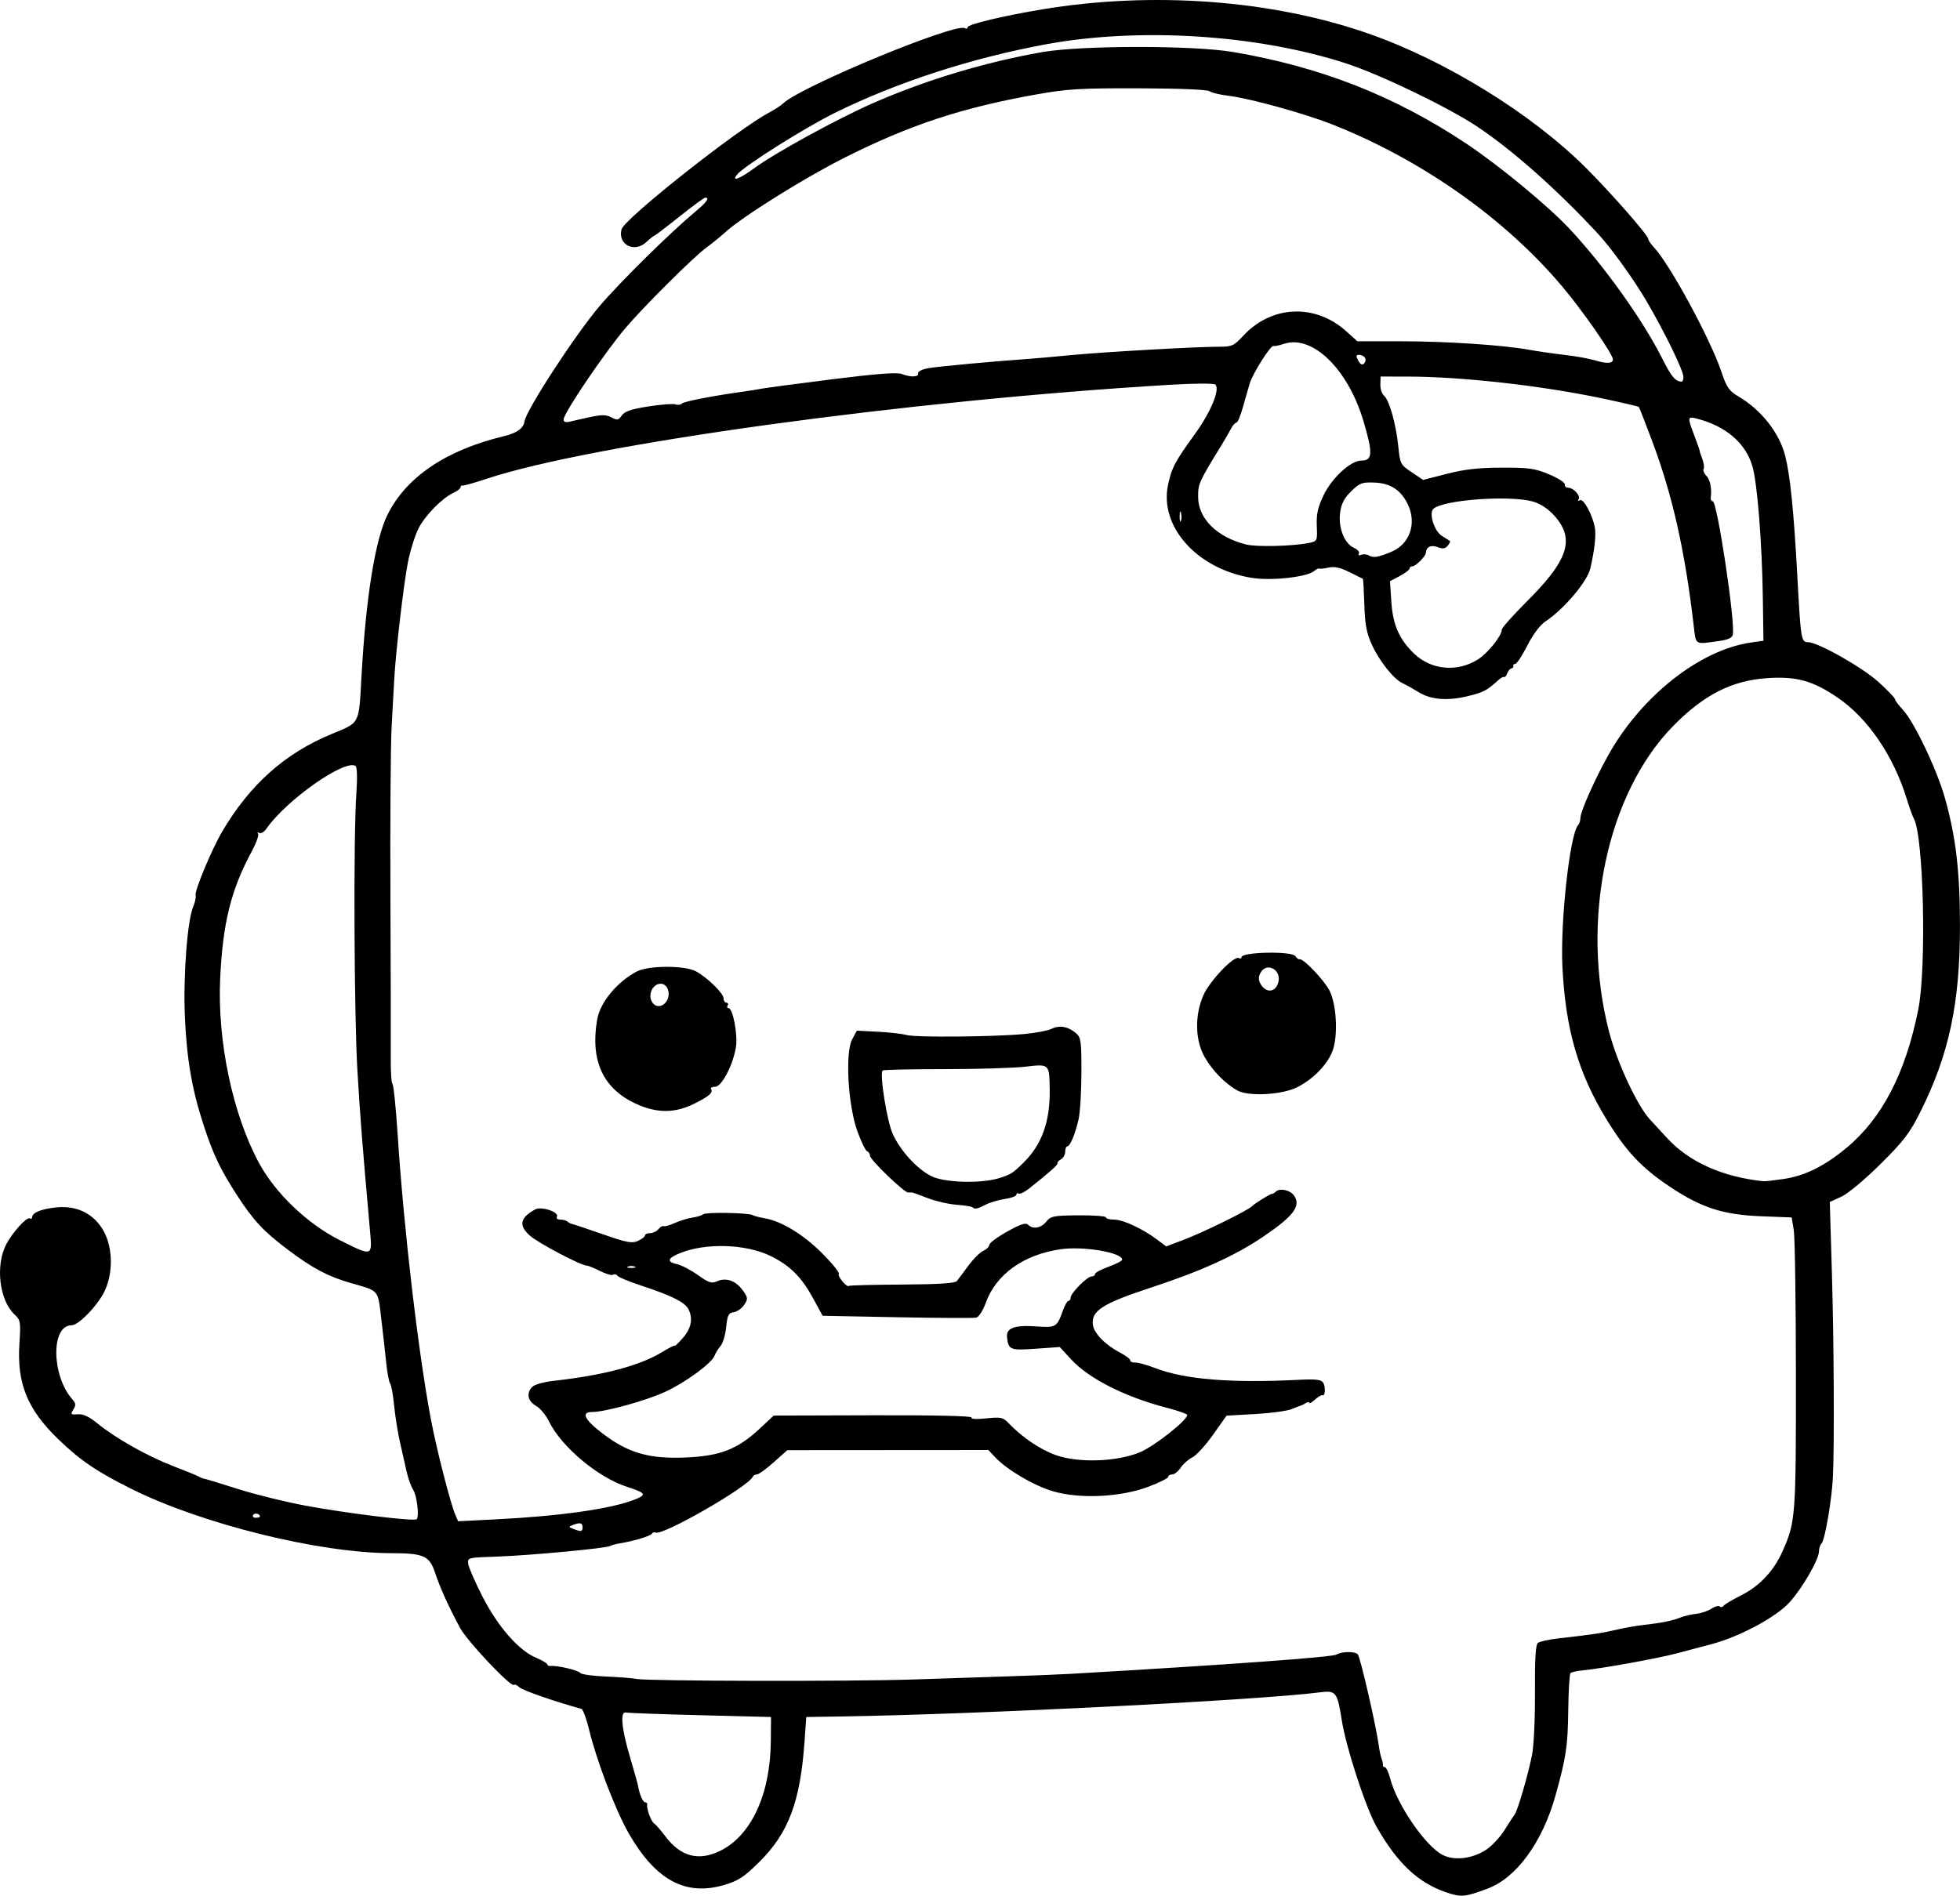 <?xml version="1.0" encoding="UTF-8" standalone="no"?>
<!-- Created with Inkscape (http://www.inkscape.org/) -->

<svg
   width="191.255mm"
   height="185.027mm"
   viewBox="0 0 191.255 185.027"
   version="1.1"
   id="svg5"
   xml:space="preserve"
   xmlns="http://www.w3.org/2000/svg"
   xmlns:svg="http://www.w3.org/2000/svg"><defs
     id="defs2" /><g
     id="layer1"
     transform="translate(39.975,-42.529)"><path
       style="fill:#000000;stroke-width:0.265"
       d="m 101.083,227.208 c -2.7,-0.931 -4.73,-2.852 -6.726,-6.363 -1.074,-1.89 -2.997,-7.786 -3.412,-10.464 -0.417,-2.684 -0.565,-2.874 -2.094,-2.676 -5.907,0.767 -33.243,2.149 -46.578,2.356 l -3.572,0.055 -0.18,2.514 c -0.413,5.757 -1.571,8.826 -4.382,11.613 -1.502,1.49 -2.05,1.851 -3.428,2.261 -3.785,1.127 -6.717,-0.457 -9.343,-5.047 -1.287,-2.249 -3.126,-7.067 -3.861,-10.111 -0.258,-1.07 -0.596,-1.981 -0.75,-2.023 -2.658,-0.733 -5.762,-1.814 -6.056,-2.109 -0.208,-0.208 -0.445,-0.313 -0.526,-0.232 -0.278,0.278 -4.574,-4.275 -5.279,-5.596 -1.139,-2.134 -1.93,-3.884 -2.416,-5.348 -0.55,-1.656 -1.113,-1.909 -4.259,-1.912 -7.028,-0.007 -18.494,-2.842 -25.368,-6.272 -3.396,-1.695 -4.981,-2.77 -7.122,-4.834 -3.029,-2.919 -4.063,-5.446 -3.813,-9.312 0.141,-2.177 0.116,-2.327 -0.487,-2.893 -1.469,-1.38 -1.869,-4.764 -0.805,-6.821 0.598,-1.157 2.013,-2.721 2.3,-2.544 0.131,0.081 0.238,0.025 0.238,-0.124 0,-0.441 0.938,-0.814 2.396,-0.952 1.875,-0.178 3.413,0.522 4.391,1.999 1.037,1.567 1.185,4.087 0.354,6.02 -0.603,1.403 -2.577,3.492 -3.299,3.492 -2.022,0 -1.968,4.898 0.079,7.225 0.343,0.39 0.361,0.573 0.096,0.997 -0.295,0.473 -0.257,0.514 0.432,0.461 0.531,-0.041 1.103,0.226 1.923,0.897 1.766,1.444 4.875,3.196 7.385,4.161 1.237,0.476 2.368,0.939 2.514,1.029 0.146,0.09 0.384,0.183 0.529,0.206 0.146,0.023 1.634,0.477 3.307,1.009 1.673,0.532 4.632,1.261 6.574,1.621 4.134,0.766 10.603,1.553 10.837,1.32 0.274,-0.274 0.026,-2.314 -0.352,-2.897 -0.196,-0.303 -0.478,-1.086 -0.626,-1.741 -0.148,-0.655 -0.444,-1.965 -0.657,-2.91 -0.213,-0.946 -0.468,-2.553 -0.567,-3.572 -0.099,-1.019 -0.272,-1.971 -0.384,-2.117 -0.112,-0.146 -0.283,-1.038 -0.379,-1.984 -0.096,-0.946 -0.315,-2.895 -0.487,-4.331 -0.349,-2.915 -0.153,-2.684 -2.979,-3.501 -2.24,-0.647 -3.723,-1.434 -6.139,-3.254 -2.386,-1.798 -3.364,-2.849 -4.992,-5.365 -1.604,-2.479 -2.299,-3.944 -3.24,-6.833 -1.132,-3.476 -1.634,-6.399 -1.817,-10.583 -0.169,-3.876 0.242,-9.319 0.807,-10.676 0.191,-0.458 0.301,-0.968 0.245,-1.132 -0.134,-0.397 1.572,-4.494 2.594,-6.227 2.709,-4.594 6.126,-7.639 10.683,-9.519 2.78,-1.147 2.646,-0.891 2.903,-5.554 0.428,-7.752 1.337,-13.415 2.545,-15.85 1.826,-3.679 5.725,-6.311 11.349,-7.66 1.28,-0.307 1.921,-0.77 2.022,-1.458 0.162,-1.104 4.962,-8.472 7.324,-11.244 2.044,-2.398 6.871,-7.157 9.395,-9.26 1.053,-0.878 1.36,-1.323 0.912,-1.323 -0.111,0 -1.245,0.833 -2.521,1.852 -1.276,1.019 -2.37,1.852 -2.431,1.852 -0.061,0 -0.42,0.286 -0.797,0.636 -1.169,1.083 -2.797,0.254 -2.424,-1.234 0.261,-1.041 11.447,-9.883 14.499,-11.461 0.46,-0.238 1.048,-0.628 1.306,-0.868 1.804,-1.671 16.802,-7.872 17.698,-7.318 0.149,0.092 0.271,0.051 0.271,-0.091 0,-0.28 3.459,-1.108 7.276,-1.743 10.756,-1.789 22.408,-0.927 31.813,2.354 7.523,2.624 15.923,7.807 21.244,13.109 2.388,2.38 6.077,6.582 6.077,6.923 0,0.134 0.247,0.507 0.55,0.828 1.568,1.666 5.514,8.94 6.593,12.155 0.519,1.544 0.743,1.866 1.688,2.425 2.206,1.303 3.963,3.534 4.533,5.757 0.492,1.918 0.847,5.422 1.189,11.733 0.339,6.253 0.376,6.482 1.046,6.482 0.963,0 5.273,2.436 6.875,3.885 0.882,0.798 1.603,1.547 1.603,1.665 0,0.118 0.349,0.588 0.775,1.044 1.108,1.186 3.319,5.828 4.106,8.619 1.065,3.776 1.465,7.185 1.467,12.475 0.002,7.536 -1.063,12.549 -3.855,18.136 -1.051,2.104 -1.62,2.849 -3.912,5.123 -1.54,1.528 -3.163,2.88 -3.809,3.175 l -1.127,0.513 0.201,6.747 c 0.202,6.797 0.254,16.924 0.103,20.108 -0.104,2.2 -0.778,6.141 -1.106,6.469 -0.138,0.138 -0.252,0.479 -0.252,0.757 0,0.801 -1.585,3.562 -2.857,4.977 -1.306,1.452 -4.852,3.362 -7.594,4.091 -0.873,0.232 -2.421,0.643 -3.44,0.914 -1.865,0.496 -7.353,1.487 -9.194,1.659 -0.545,0.051 -1.071,0.172 -1.167,0.269 -0.097,0.097 -0.194,1.754 -0.217,3.683 -0.041,3.441 -0.208,4.551 -1.247,8.27 -1.271,4.55 -3.805,8.024 -6.621,9.077 -2.23,0.834 -2.589,0.864 -4.104,0.342 z m 3.968,-4.143 c 0.558,-0.369 1.362,-1.231 1.785,-1.915 0.424,-0.684 0.866,-1.363 0.983,-1.508 0.288,-0.359 1.313,-3.868 1.7,-5.821 0.178,-0.899 0.302,-3.559 0.286,-6.133 -0.021,-3.218 0.063,-4.62 0.285,-4.799 0.173,-0.139 1.065,-0.339 1.983,-0.443 3.532,-0.401 4.162,-0.497 5.919,-0.901 0.681,-0.157 1.812,-0.348 2.514,-0.426 1.655,-0.183 2.705,-0.399 3.525,-0.724 0.364,-0.144 1.043,-0.301 1.51,-0.349 0.467,-0.048 1.131,-0.272 1.476,-0.499 0.345,-0.226 0.714,-0.325 0.82,-0.22 0.105,0.105 0.275,0.076 0.376,-0.065 0.101,-0.141 0.874,-0.602 1.718,-1.024 1.77,-0.885 3.173,-2.372 4.017,-4.26 1.289,-2.883 1.329,-3.403 1.321,-17.198 -0.004,-7.131 -0.099,-13.517 -0.21,-14.193 l -0.204,-1.229 -2.965,-0.116 c -3.751,-0.147 -5.842,-0.826 -8.96,-2.909 -2.714,-1.813 -4.232,-3.429 -6.128,-6.524 -2.774,-4.529 -4.021,-8.836 -4.318,-14.918 -0.216,-4.413 0.726,-12.938 1.526,-13.808 0.127,-0.138 0.231,-0.465 0.231,-0.725 0,-0.616 1.423,-3.815 2.744,-6.167 3.22,-5.736 8.903,-10.22 13.872,-10.945 l 1.244,-0.181 -0.058,-4.094 c -0.078,-5.5 -0.539,-11.32 -1.028,-12.966 -0.671,-2.26 -2.628,-3.918 -5.463,-4.629 -0.873,-0.219 -0.882,-0.134 -0.174,1.727 0.304,0.8 0.534,1.455 0.51,1.455 -0.024,0 0.086,0.337 0.242,0.75 0.157,0.412 0.217,0.86 0.134,0.994 -0.083,0.134 0.035,0.431 0.263,0.658 0.372,0.372 0.55,1.261 0.433,2.162 -0.024,0.182 0.064,0.331 0.195,0.331 0.434,0 2.205,11.773 1.957,13.017 -0.062,0.313 -0.464,0.502 -1.329,0.623 -2.423,0.339 -2.262,0.434 -2.484,-1.469 -0.856,-7.34 -2.061,-12.708 -4.038,-17.994 -0.677,-1.81 -1.275,-3.335 -1.327,-3.388 -0.053,-0.053 -1.683,-0.43 -3.623,-0.839 -5.884,-1.239 -13.681,-2.113 -18.898,-2.118 l -2.672,-0.003 -0.022,0.776 c -0.012,0.427 0.15,0.919 0.359,1.093 0.512,0.425 1.177,2.79 1.392,4.95 0.17,1.706 0.21,1.784 1.299,2.515 l 1.124,0.754 2.316,-0.594 c 1.727,-0.443 3.088,-0.596 5.358,-0.602 2.666,-0.007 3.239,0.075 4.63,0.658 0.873,0.366 1.558,0.808 1.521,0.982 -0.036,0.174 0.104,0.316 0.312,0.316 0.529,0 1.25,0.778 1.039,1.121 -0.102,0.165 -0.052,0.208 0.12,0.102 0.34,-0.21 1.215,1.384 1.456,2.654 0.142,0.745 -0.021,2.214 -0.446,4.028 -0.298,1.269 -2.566,3.946 -4.352,5.136 -0.55,0.366 -1.22,1.255 -1.789,2.372 -0.501,0.982 -1.028,1.786 -1.171,1.786 -0.144,0 -0.231,0.089 -0.195,0.198 0.036,0.109 -0.048,0.219 -0.188,0.245 -0.14,0.026 -0.323,0.243 -0.407,0.483 -0.084,0.24 -0.216,0.397 -0.294,0.35 -0.077,-0.047 -0.337,0.093 -0.576,0.311 -1.061,0.968 -1.365,1.137 -2.656,1.481 -2.127,0.566 -3.838,0.47 -5.073,-0.285 -0.582,-0.356 -1.304,-0.759 -1.604,-0.896 -0.861,-0.393 -2.25,-2.127 -2.986,-3.727 -0.541,-1.177 -0.689,-1.959 -0.752,-3.956 -0.043,-1.369 -0.108,-2.5 -0.146,-2.514 -0.038,-0.014 -0.625,-0.304 -1.305,-0.646 -0.897,-0.451 -1.458,-0.572 -2.046,-0.443 -0.446,0.098 -0.854,0.139 -0.906,0.092 -0.053,-0.047 -0.274,0.061 -0.491,0.241 -0.728,0.604 -4.219,0.979 -6.145,0.66 -5.302,-0.879 -8.987,-5.006 -8.112,-9.087 0.357,-1.663 0.662,-2.24 2.603,-4.92 1.558,-2.151 2.484,-4.374 2.016,-4.843 -0.141,-0.141 -1.959,-0.135 -4.47,0.015 -25.664,1.537 -56.445,5.777 -66.673,9.182 -1.164,0.388 -2.206,0.68 -2.315,0.65 -0.109,-0.03 -0.198,0.045 -0.198,0.167 0,0.122 -0.291,0.355 -0.647,0.517 -1.119,0.51 -2.809,2.221 -3.458,3.502 -0.343,0.678 -0.81,2.174 -1.037,3.324 -0.414,2.102 -1.19,8.771 -1.336,11.484 -0.043,0.8 -0.157,2.884 -0.253,4.63 -0.096,1.746 -0.147,9.188 -0.114,16.536 0.033,7.349 0.049,14.432 0.034,15.74 -0.015,1.308 0.06,2.439 0.167,2.514 0.106,0.074 0.336,2.338 0.511,5.03 0.591,9.107 2.011,21.235 3.253,27.781 0.545,2.874 1.891,8.122 2.367,9.232 l 0.272,0.633 3.626,-0.182 c 6.352,-0.318 11.339,-1.029 13.632,-1.944 1.175,-0.469 1.068,-0.637 -0.794,-1.241 -2.848,-0.924 -6.403,-3.917 -7.614,-6.41 -0.286,-0.589 -0.851,-1.261 -1.257,-1.493 -0.811,-0.465 -0.957,-1.248 -0.348,-1.857 0.214,-0.214 1.137,-0.472 2.051,-0.574 4.884,-0.543 8.432,-1.482 10.591,-2.8 0.691,-0.422 1.257,-0.705 1.257,-0.629 0,0.076 0.357,-0.268 0.794,-0.765 0.824,-0.938 1.006,-1.928 0.52,-2.835 -0.35,-0.654 -1.668,-1.31 -4.489,-2.235 -1.237,-0.406 -2.325,-0.854 -2.418,-0.996 -0.093,-0.142 -0.284,-0.188 -0.424,-0.101 -0.14,0.087 -0.715,-0.077 -1.276,-0.363 -0.562,-0.286 -1.136,-0.521 -1.277,-0.521 -0.569,0 -4.718,-2.184 -5.57,-2.932 -1.121,-0.984 -0.962,-1.763 0.523,-2.558 0.619,-0.331 2.388,0.274 2.111,0.723 -0.092,0.148 0.059,0.27 0.334,0.27 0.275,0 0.584,0.083 0.685,0.184 0.101,0.101 0.329,0.216 0.507,0.256 0.178,0.04 1.535,0.494 3.015,1.01 2.301,0.802 2.791,0.893 3.373,0.628 0.375,-0.171 0.681,-0.41 0.681,-0.532 0,-0.122 0.224,-0.222 0.497,-0.222 0.273,0 0.644,-0.177 0.824,-0.394 0.18,-0.217 0.404,-0.346 0.498,-0.288 0.094,0.058 0.587,-0.081 1.095,-0.309 0.508,-0.228 1.28,-0.465 1.717,-0.528 0.436,-0.062 0.913,-0.208 1.058,-0.324 0.285,-0.227 4.45,-0.152 4.838,0.088 0.129,0.08 0.641,0.214 1.138,0.298 1.643,0.278 3.762,1.563 5.594,3.391 0.993,0.991 1.738,1.909 1.657,2.041 -0.148,0.24 0.796,1.362 0.987,1.172 0.056,-0.056 2.391,-0.114 5.19,-0.131 3.541,-0.02 5.166,-0.124 5.341,-0.34 0.139,-0.171 0.645,-0.846 1.124,-1.501 0.479,-0.655 1.136,-1.308 1.459,-1.452 0.323,-0.144 0.587,-0.406 0.587,-0.582 0,-0.177 0.783,-0.759 1.739,-1.294 1.29,-0.721 1.816,-0.896 2.037,-0.674 0.477,0.477 1.259,0.346 1.78,-0.297 0.44,-0.543 0.715,-0.597 3.151,-0.616 1.468,-0.011 2.669,0.078 2.669,0.198 0,0.12 0.361,0.219 0.803,0.219 0.869,0 2.766,0.883 4.19,1.949 l 0.892,0.668 1.622,-0.614 c 2.026,-0.767 6.367,-2.9 6.781,-3.333 0.245,-0.256 1.718,-1.171 1.896,-1.178 0.097,-0.004 0.266,-0.096 0.375,-0.205 0.392,-0.392 1.411,-0.187 1.795,0.361 0.709,1.012 -0.028,2.002 -2.985,4.006 -2.755,1.868 -6.085,3.379 -11.003,4.993 -4.679,1.536 -5.8,2.251 -5.641,3.604 0.098,0.835 1.22,1.988 2.665,2.738 0.546,0.283 0.992,0.624 0.992,0.758 0,0.134 0.214,0.227 0.476,0.207 0.262,-0.02 1.125,0.217 1.918,0.525 2.892,1.125 7.418,1.496 14.101,1.156 1.581,-0.08 2.133,-0.017 2.317,0.266 0.262,0.404 0.211,1.366 -0.065,1.242 -0.094,-0.042 -0.421,0.15 -0.728,0.427 -0.306,0.277 -0.557,0.419 -0.557,0.315 0,-0.104 -0.149,-0.094 -0.331,0.021 -0.182,0.116 -0.39,0.222 -0.463,0.236 -0.073,0.014 -0.489,0.174 -0.926,0.355 -0.437,0.181 -2.044,0.398 -3.572,0.483 l -2.778,0.154 -1.325,1.874 c -0.729,1.031 -1.638,2.024 -2.02,2.207 -0.382,0.183 -0.89,0.631 -1.129,0.995 -0.238,0.364 -0.609,0.662 -0.824,0.662 -0.215,0 -0.391,0.105 -0.391,0.234 0,0.129 -0.863,0.561 -1.918,0.961 -2.74,1.039 -6.785,1.223 -9.401,0.428 -1.878,-0.57 -4.44,-2.092 -5.594,-3.321 l -0.641,-0.683 -9.81,0.007 -9.81,0.007 -1.323,1.181 c -0.728,0.65 -1.462,1.182 -1.632,1.183 -0.17,0.001 -0.348,0.096 -0.397,0.21 -0.417,0.98 -8.89,5.847 -9.511,5.463 -0.109,-0.067 -0.263,-0.018 -0.342,0.11 -0.145,0.235 -1.8,0.736 -3.13,0.947 -0.398,0.063 -0.827,0.179 -0.953,0.257 -0.365,0.226 -7.829,0.926 -11.024,1.035 -2.902,0.098 -2.91,0.101 -2.819,0.736 0.05,0.351 0.678,1.782 1.395,3.181 1.499,2.925 3.516,5.234 5.194,5.945 0.618,0.262 1.124,0.559 1.124,0.661 0,0.101 0.149,0.171 0.331,0.154 0.658,-0.06 2.716,0.424 2.876,0.676 0.09,0.142 1.213,0.301 2.496,0.354 1.282,0.053 2.637,0.159 3.011,0.236 1.055,0.218 20.944,0.257 27.005,0.052 2.983,-0.101 7.21,-0.24 9.393,-0.309 2.183,-0.069 4.862,-0.178 5.953,-0.241 15.496,-0.897 25.534,-1.626 25.953,-1.885 0.502,-0.31 1.815,-0.321 2.067,-0.017 0.256,0.308 1.784,6.949 2.047,8.895 0.069,0.509 0.197,1.105 0.285,1.323 0.088,0.218 0.141,0.486 0.118,0.595 -0.023,0.109 0.063,0.198 0.191,0.198 0.128,0 0.365,0.506 0.526,1.124 0.663,2.547 3.441,6.591 5.115,7.444 1.149,0.585 2.912,0.372 4.252,-0.514 z M 54.919,160.365 c -0.078,-0.078 -0.782,-0.189 -1.565,-0.247 -0.783,-0.058 -2.049,-0.351 -2.813,-0.651 -0.764,-0.3 -1.449,-0.546 -1.521,-0.547 -0.073,-5.2e-4 -0.247,-9.4e-4 -0.387,-9.4e-4 -0.399,0 -3.714,-3.195 -3.714,-3.58 0,-0.189 -0.124,-0.386 -0.275,-0.436 -0.151,-0.05 -0.579,-0.923 -0.95,-1.94 -0.92,-2.519 -1.217,-7.686 -0.516,-8.988 l 0.457,-0.849 2.031,0.104 c 1.117,0.057 2.388,0.202 2.825,0.322 0.901,0.248 8.512,0.182 11.509,-0.1 1.091,-0.102 2.282,-0.331 2.646,-0.508 0.771,-0.374 1.621,-0.221 2.375,0.428 0.486,0.418 0.534,0.772 0.529,3.836 -0.004,1.857 -0.128,3.912 -0.277,4.567 -0.326,1.435 -0.831,2.646 -1.105,2.646 -0.11,0 -0.2,0.232 -0.2,0.516 0,0.284 -0.189,0.622 -0.421,0.751 -0.231,0.129 -0.38,0.299 -0.331,0.376 0.082,0.128 -0.874,0.978 -2.826,2.513 -0.409,0.321 -0.842,0.523 -0.964,0.447 -0.122,-0.075 -0.221,-0.024 -0.221,0.113 0,0.138 -0.509,0.327 -1.132,0.42 -0.622,0.093 -1.469,0.345 -1.882,0.559 -0.811,0.421 -1.053,0.468 -1.273,0.248 z m 2.536,-2.827 c 1.157,-0.343 1.388,-0.487 2.447,-1.53 1.779,-1.751 2.593,-4.01 2.553,-7.082 -0.034,-2.583 -0.009,-2.559 -2.396,-2.282 -1.124,0.13 -4.683,0.237 -7.908,0.237 -3.225,0 -5.924,0.059 -5.996,0.132 -0.321,0.322 0.424,4.984 0.994,6.218 0.753,1.63 2.319,3.349 3.719,4.08 1.236,0.645 4.766,0.768 6.588,0.228 z m -35.291,-7.238 c -3.28,-1.466 -4.573,-4.238 -3.863,-8.281 0.292,-1.664 1.954,-3.672 3.863,-4.668 1.141,-0.595 4.643,-0.608 5.759,-0.022 1.081,0.568 2.708,2.155 2.708,2.642 0,0.235 0.126,0.427 0.28,0.427 0.154,0 0.207,0.119 0.117,0.265 -0.09,0.146 -0.049,0.265 0.09,0.265 0.418,0 0.912,2.594 0.721,3.789 -0.279,1.752 -1.391,3.884 -2.026,3.884 -0.295,0 -0.478,0.095 -0.407,0.211 0.227,0.367 -0.189,0.729 -1.673,1.46 -1.852,0.913 -3.574,0.922 -5.57,0.029 z m 3.072,-11.069 c -0.297,-1.182 -1.749,-0.729 -1.749,0.545 0,0.327 0.208,0.714 0.463,0.859 0.694,0.395 1.513,-0.5 1.286,-1.404 z m 55.533,9.735 c -1.188,-0.659 -2.442,-1.941 -3.203,-3.277 -0.923,-1.62 -0.973,-4.057 -0.123,-6.004 0.618,-1.415 3.015,-3.928 3.476,-3.643 0.136,0.084 0.247,0.046 0.247,-0.083 0,-0.521 4.947,-0.618 5.265,-0.103 0.12,0.194 0.306,0.331 0.413,0.303 0.372,-0.096 2.457,2.109 2.938,3.105 0.625,1.296 0.802,3.992 0.364,5.556 -0.392,1.399 -1.852,2.978 -3.541,3.828 -1.484,0.747 -4.742,0.925 -5.836,0.318 z m 4.001,-10.585 c 0.308,-1.228 -1.169,-1.982 -1.752,-0.893 -0.195,0.364 -0.199,0.687 -0.012,1.035 0.523,0.978 1.503,0.899 1.764,-0.142 z m -54.504,84.816 c 3.051,-1.477 4.929,-5.516 4.974,-10.7 l 0.021,-2.381 -6.879,-0.173 c -3.784,-0.095 -7.058,-0.214 -7.276,-0.265 -0.593,-0.138 -0.435,1.563 0.409,4.406 0.389,1.31 0.738,2.56 0.776,2.778 0.145,0.84 0.474,1.587 0.698,1.587 0.129,0 0.214,0.089 0.19,0.198 -0.086,0.392 0.373,1.664 0.67,1.855 0.167,0.107 0.643,0.652 1.059,1.21 1.507,2.021 3.25,2.504 5.358,1.483 z m -13.393,-31.602 c 0,-0.435 -0.242,-0.491 -0.951,-0.218 -0.432,0.166 -0.429,0.193 0.044,0.378 0.765,0.3 0.907,0.275 0.907,-0.16 z m -31.485,-1.043 c 0,-0.279 -0.508,-0.397 -0.659,-0.152 -0.091,0.148 0.019,0.269 0.246,0.269 0.227,0 0.412,-0.052 0.412,-0.117 z m 85.833,-6.256 c 1.39,-0.568 4.654,-3.134 4.654,-3.659 0,-0.102 -0.863,-0.408 -1.918,-0.681 -4.128,-1.066 -7.666,-2.851 -9.417,-4.751 l -1.106,-1.2 -2.34,0.166 c -2.504,0.178 -2.668,0.111 -2.805,-1.133 -0.098,-0.894 0.75,-1.198 2.907,-1.042 1.848,0.134 1.974,0.059 2.527,-1.503 0.193,-0.546 0.446,-0.992 0.563,-0.992 0.116,0 0.211,-0.143 0.211,-0.318 0,-0.434 1.608,-2.063 2.036,-2.063 0.19,0 0.345,-0.107 0.345,-0.238 0,-0.131 0.595,-0.452 1.323,-0.714 0.728,-0.262 1.323,-0.574 1.323,-0.695 0,-0.69 -3.761,-1.329 -5.979,-1.015 -3.625,0.513 -6.328,2.446 -7.334,5.243 -0.274,0.761 -0.671,1.378 -0.926,1.436 -0.245,0.056 -3.718,0.038 -7.717,-0.04 l -7.271,-0.142 -0.959,-1.755 c -1.108,-2.029 -2.218,-3.134 -4.079,-4.061 -2.419,-1.205 -6.421,-1.328 -8.943,-0.274 -1.178,0.492 -1.245,0.831 -0.21,1.058 0.423,0.093 1.332,0.569 2.019,1.058 1.052,0.748 1.346,0.845 1.857,0.612 0.874,-0.398 1.848,-0.065 2.505,0.859 0.531,0.745 0.542,0.847 0.156,1.435 -0.228,0.348 -0.686,0.672 -1.017,0.719 -0.516,0.073 -0.622,0.281 -0.739,1.453 -0.076,0.752 -0.325,1.585 -0.555,1.852 -0.23,0.267 -0.488,0.685 -0.575,0.93 -0.258,0.729 -2.835,2.621 -4.818,3.536 -1.887,0.871 -5.877,1.972 -7.144,1.972 -1.119,0 -0.723,0.772 1.104,2.152 2.451,1.851 4.471,2.43 7.979,2.289 3.402,-0.137 5.112,-0.797 7.256,-2.798 l 1.388,-1.296 9.731,-0.028 c 6.011,-0.017 9.672,0.067 9.577,0.22 -0.093,0.151 0.465,0.184 1.428,0.083 1.441,-0.151 1.636,-0.108 2.197,0.477 1.321,1.378 3.066,2.559 4.584,3.102 2.195,0.785 5.913,0.669 8.178,-0.256 z m -49.255,-18.144 c -0.182,-0.073 -0.48,-0.073 -0.661,0 -0.182,0.073 -0.033,0.133 0.331,0.133 0.364,0 0.513,-0.06 0.331,-0.133 z m -25.823,-3.33 c -0.784,-8.854 -0.975,-11.287 -1.242,-15.809 -0.327,-5.539 -0.394,-22.834 -0.105,-27.02 0.111,-1.603 0.078,-2.606 -0.088,-2.709 -1.067,-0.66 -6.763,3.357 -8.677,6.119 -0.229,0.33 -0.545,0.52 -0.703,0.422 -0.158,-0.098 -0.212,-0.056 -0.12,0.092 0.092,0.149 -0.196,0.94 -0.64,1.759 -1.995,3.683 -2.807,6.96 -3.058,12.34 -0.286,6.122 1.21,13.247 3.782,18.014 1.594,2.955 4.714,5.943 7.862,7.529 3.199,1.612 3.198,1.612 2.99,-0.738 z M 134.015,157.612 c 2.107,-0.305 4.02,-1.245 6.179,-3.037 3.484,-2.892 5.779,-7.314 7.014,-13.515 0.817,-4.102 0.526,-16.857 -0.424,-18.613 -0.13,-0.24 -0.438,-1.092 -0.683,-1.892 -1.315,-4.281 -3.828,-7.956 -6.826,-9.982 -2.365,-1.598 -3.96,-2.038 -6.738,-1.86 -3.503,0.224 -6.25,1.616 -9.259,4.692 -6.471,6.615 -9.057,18.976 -6.241,29.823 0.775,2.985 2.733,7.197 3.972,8.548 0.467,0.509 1.249,1.356 1.736,1.882 2.138,2.305 5.384,3.75 9.353,4.166 0.146,0.015 1.008,-0.08 1.916,-0.211 z M 104.239,106.894 c 0.967,-0.61 2.328,-2.311 2.328,-2.911 0,-0.17 1.115,-1.422 2.478,-2.783 2.947,-2.942 4.005,-4.742 3.732,-6.354 -0.231,-1.365 -1.743,-2.971 -3.168,-3.365 -2.334,-0.645 -8.842,-0.158 -9.728,0.728 -0.443,0.443 0.102,2.162 0.83,2.616 0.382,0.239 0.742,0.467 0.799,0.508 0.057,0.041 -0.041,0.249 -0.219,0.463 -0.246,0.296 -0.486,0.327 -1.008,0.128 -0.64,-0.243 -1.107,-0.002 -1.122,0.579 -0.008,0.305 -0.996,1.297 -1.292,1.297 -0.165,0 -0.3,0.1 -0.3,0.223 0,0.123 -0.43,0.45 -0.955,0.728 l -0.955,0.505 0.136,2.051 c 0.149,2.238 0.778,3.649 2.25,5.048 1.662,1.58 4.192,1.8 6.192,0.54 z M 95.793,96.387 c 1.745,-0.729 2.465,-2.657 1.672,-4.481 -0.64,-1.472 -1.694,-2.205 -3.268,-2.273 -1.259,-0.054 -1.475,0.024 -2.315,0.84 -0.686,0.667 -0.968,1.203 -1.087,2.071 -0.201,1.466 0.399,3.02 1.328,3.444 0.367,0.167 0.592,0.426 0.5,0.575 -0.098,0.159 -0.002,0.208 0.231,0.118 0.219,-0.084 0.556,-0.055 0.748,0.064 0.421,0.26 0.901,0.182 2.19,-0.357 z m -8.078,-0.859 c 0.858,-0.174 0.86,-0.179 0.801,-1.663 -0.046,-1.158 0.1,-1.822 0.66,-2.991 0.819,-1.711 2.651,-3.392 3.697,-3.392 1.098,0 1.132,-0.714 0.189,-3.878 -1.512,-5.071 -4.974,-8.43 -7.745,-7.515 -0.463,0.153 -0.929,0.249 -1.035,0.213 -0.266,-0.09 -1.994,2.637 -2.298,3.625 -0.136,0.444 -0.439,1.492 -0.672,2.329 -0.233,0.837 -0.521,1.521 -0.639,1.521 -0.118,0 -0.355,0.268 -0.527,0.595 -0.172,0.327 -0.578,1.029 -0.902,1.559 -2.246,3.668 -2.305,3.798 -2.307,5.084 -0.004,2.122 1.829,3.944 4.69,4.66 1.014,0.254 4.529,0.168 6.09,-0.148 z M 75.265,92.58 c -0.067,-0.257 -0.126,-0.111 -0.132,0.326 -0.005,0.437 0.05,0.647 0.122,0.468 0.072,-0.179 0.077,-0.536 0.01,-0.794 z m -57.629,-9.35 c 1.116,-0.239 1.55,-0.231 2.053,0.038 0.561,0.3 0.683,0.277 1.011,-0.191 0.281,-0.401 0.925,-0.618 2.612,-0.881 1.231,-0.192 2.415,-0.281 2.63,-0.198 0.215,0.083 0.496,0.045 0.624,-0.083 0.207,-0.207 3.055,-0.758 6.049,-1.17 0.582,-0.08 1.356,-0.206 1.72,-0.279 0.364,-0.073 3.439,-0.483 6.835,-0.91 4.327,-0.544 6.37,-0.702 6.83,-0.527 0.904,0.344 1.694,0.313 1.615,-0.062 -0.037,-0.176 0.395,-0.394 0.992,-0.501 0.914,-0.164 6.523,-0.684 9.79,-0.908 0.582,-0.04 2.428,-0.204 4.101,-0.365 3.25,-0.312 12.192,-0.82 14.475,-0.823 1.268,-0.001 1.457,-0.086 2.359,-1.061 2.778,-3.002 7.036,-3.18 10.089,-0.422 l 1.054,0.952 h 4.253 c 4.415,0 9.967,0.367 12.484,0.826 0.8,0.146 2.348,0.369 3.44,0.497 1.091,0.127 2.4,0.358 2.909,0.513 1.237,0.377 1.854,0.355 1.854,-0.066 0,-0.495 -2.868,-4.632 -4.866,-7.02 -5.609,-6.703 -13.845,-12.511 -22.622,-15.954 -2.658,-1.043 -7.962,-2.507 -9.95,-2.746 -0.873,-0.105 -1.737,-0.31 -1.919,-0.456 -0.199,-0.159 -2.94,-0.273 -6.879,-0.285 -5.727,-0.017 -6.979,0.057 -9.988,0.591 -7.26,1.289 -12.378,2.974 -18.711,6.159 -3.976,1.999 -10.032,5.786 -11.716,7.326 -0.437,0.399 -1.266,1.072 -1.843,1.495 -1.23,0.902 -6.086,5.734 -7.848,7.811 -2.063,2.431 -6.051,8.322 -6.051,8.939 0,0.249 0.192,0.319 0.6,0.216 0.33,-0.083 1.237,-0.287 2.015,-0.454 z M 124.294,79.332 c 0,-0.63 -1.788,-4.305 -3.626,-7.451 -1.217,-2.082 -3.43,-5.154 -4.699,-6.523 -4.003,-4.317 -8.324,-8.153 -11.783,-10.463 -2.818,-1.882 -9.423,-5.071 -12.758,-6.16 -8.672,-2.833 -20.202,-3.57 -29.364,-1.878 -7.259,1.341 -14.55,3.712 -20.585,6.694 -2.947,1.457 -8.809,5.154 -9.51,5.998 -0.636,0.766 0.216,0.456 1.65,-0.6 2.012,-1.482 8.058,-4.797 11.564,-6.34 5.125,-2.255 10.962,-4.017 16.548,-4.994 3.821,-0.668 14.753,-0.672 18.642,-0.006 8.552,1.464 15.68,4.261 22.668,8.895 3.227,2.14 8.034,6.106 10.16,8.382 3.364,3.602 7.105,8.836 8.994,12.582 0.92,1.826 1.271,2.253 1.9,2.32 0.109,0.011 0.198,-0.194 0.198,-0.456 z m -31.074,-1.881 c -0.098,-0.158 -0.354,-0.288 -0.568,-0.288 -0.315,0 -0.333,0.108 -0.092,0.558 0.203,0.379 0.385,0.471 0.568,0.288 0.148,-0.148 0.19,-0.399 0.092,-0.558 z"
       id="path198" /></g></svg>
